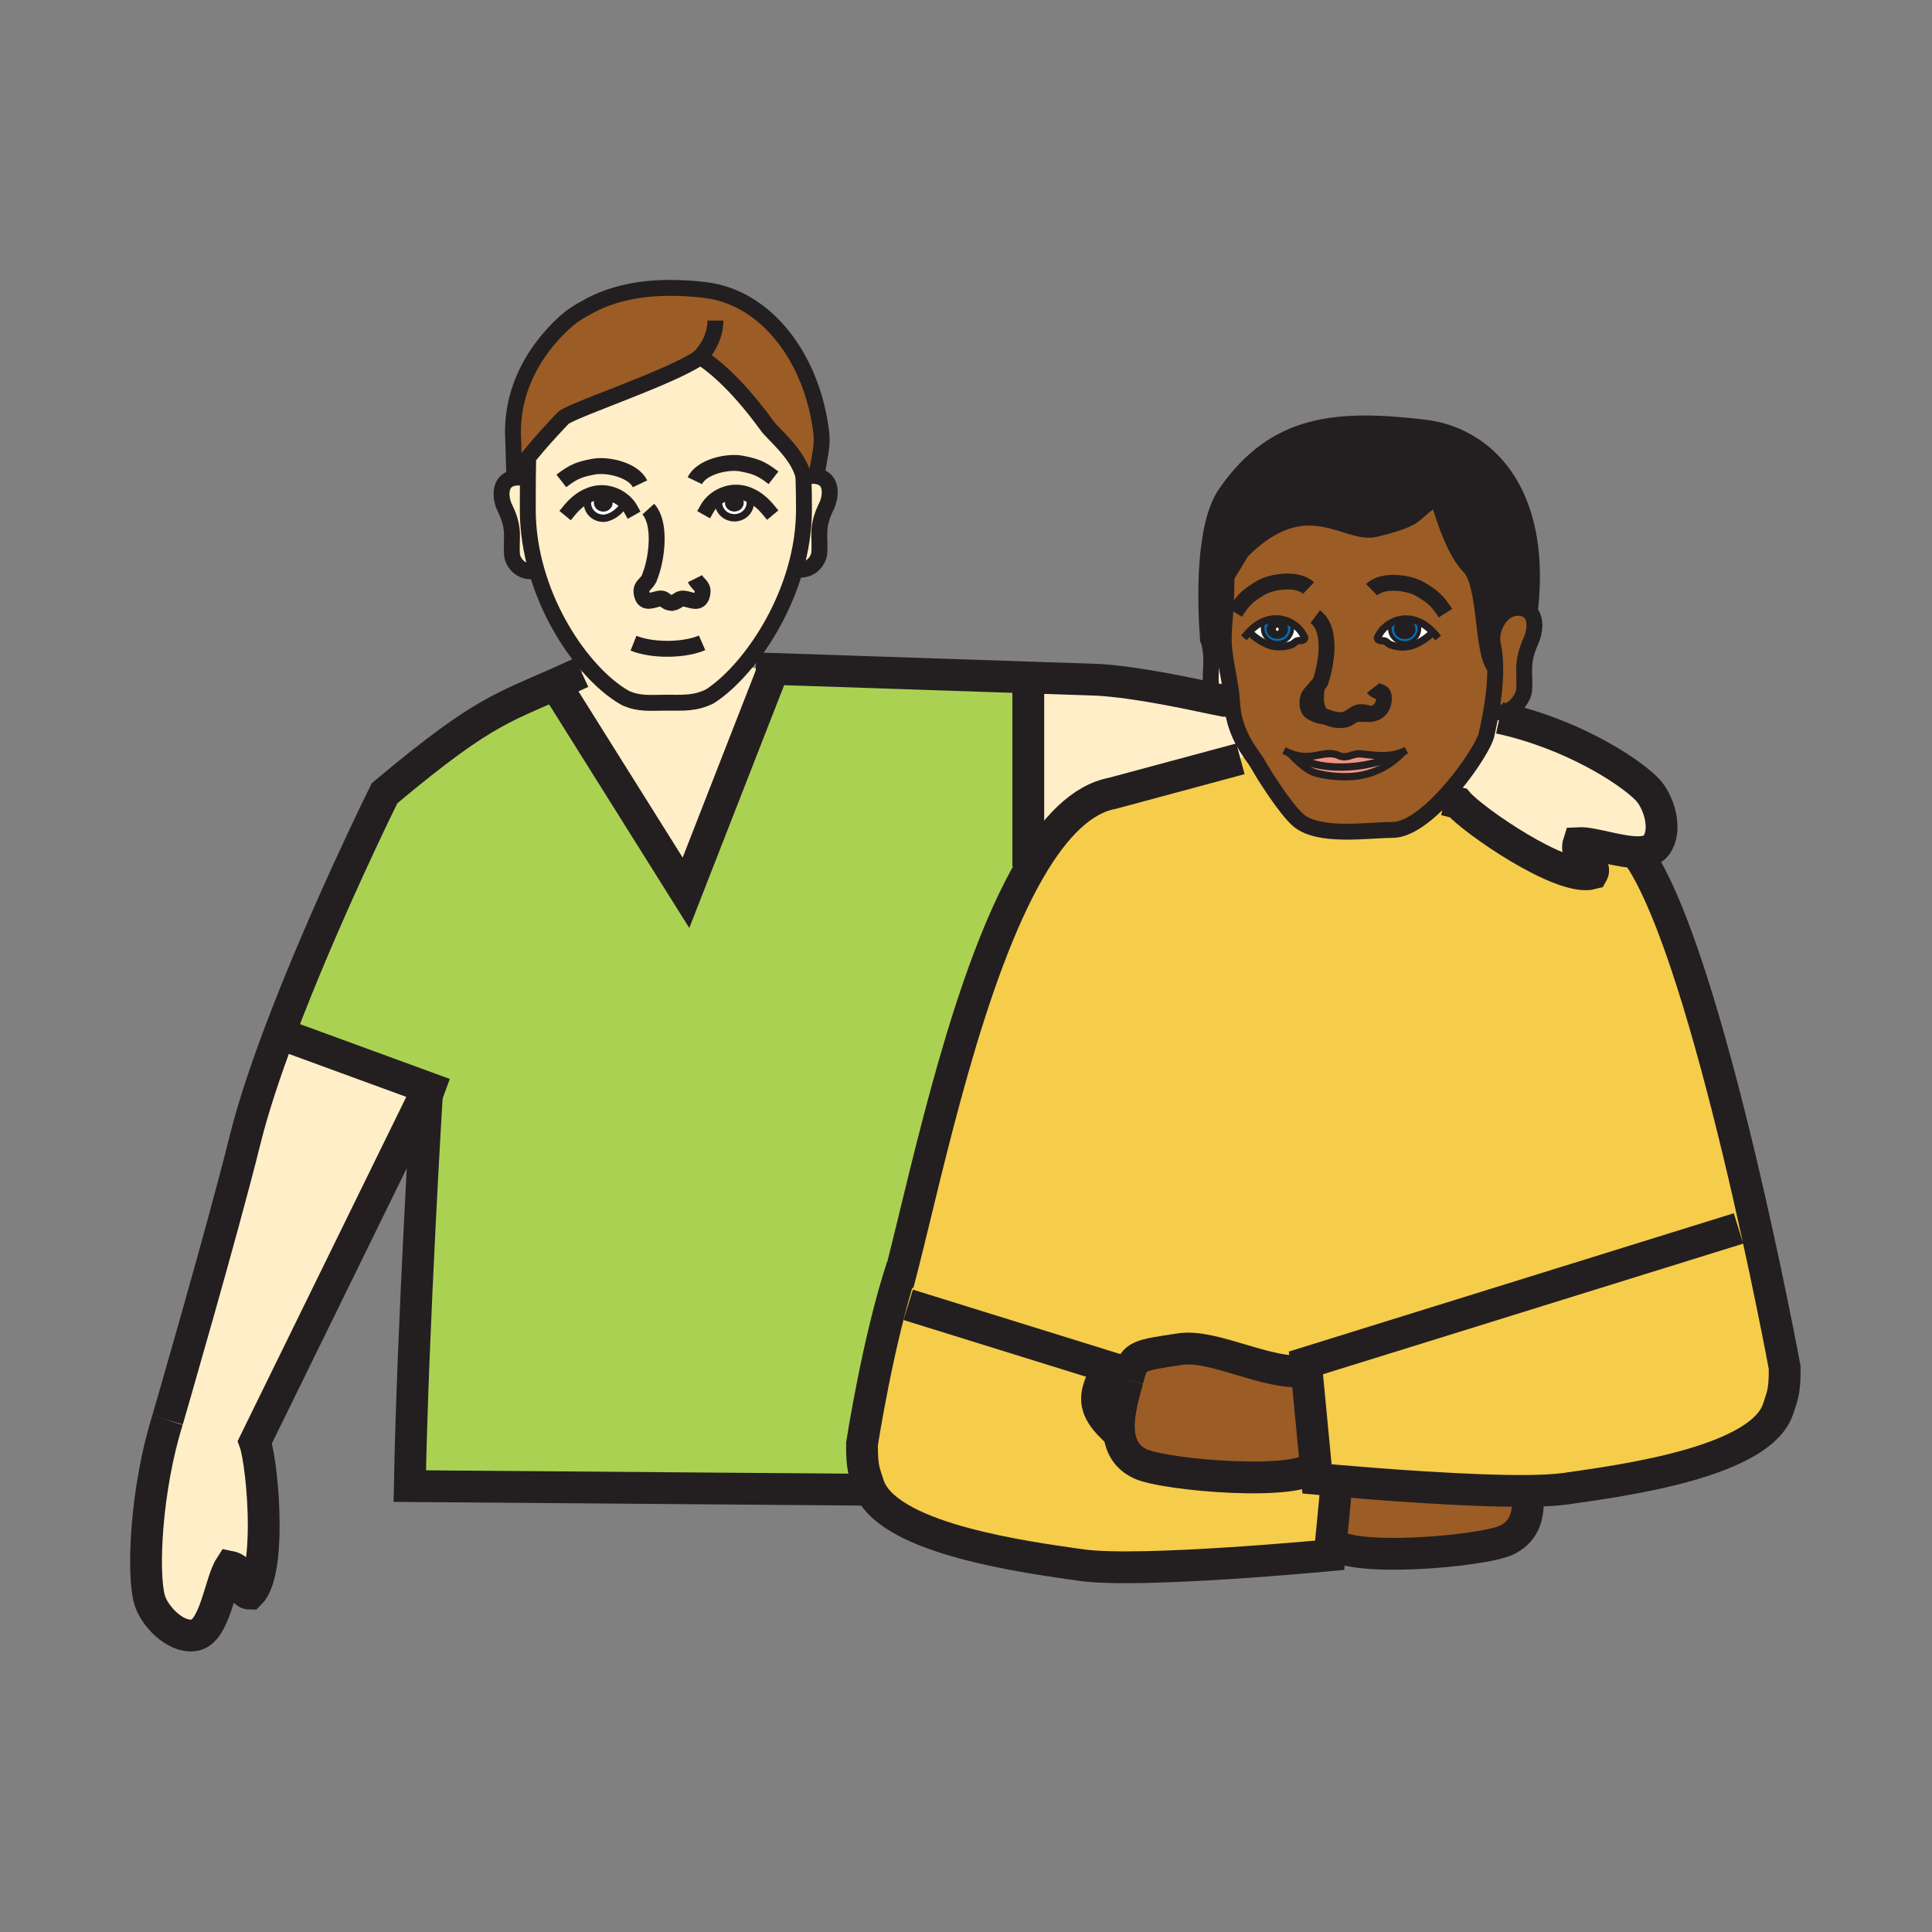 <?xml version="1.0" encoding="iso-8859-1"?>
<!-- Generator: Adobe Illustrator 12.0.1, SVG Export Plug-In . SVG Version: 6.00 Build 51448)  -->
<!DOCTYPE svg PUBLIC "-//W3C//DTD SVG 1.1//EN" "http://www.w3.org/Graphics/SVG/1.1/DTD/svg11.dtd">
<svg  version="1.1" id="Layer_1" xmlns="http://www.w3.org/2000/svg" xmlns:xlink="http://www.w3.org/1999/xlink" width="850.394" height="850.394"
	 viewBox="0 0 850.394 850.394" style="overflow:visible;enable-background:new 0 0 850.394 850.394;" xml:space="preserve">
<rect x="0" y="0" width="850.394" height="850.394" fill="#808080" stroke="none"/>
<g id="XMLID_3_">
	<g>
		<path style="fill:#F6CC4B;" d="M397.25,557.48c11.34-44.601,28.97-128.78,56.38-175.471c10.48-17.88,22.41-30.26,35.96-32.82
			L546,334l4.22-2.8c1.5,2.22,2.86,4.02,3.69,5.52c2.25,4.11,12.04,19.62,17.67,24.38c9.05,7.65,30.76,4.2,41.35,4.2
			c6.71,0,14.95-6.26,22.311-14.03L636,352l5.8,1.43c6.26,7.37,45.59,34.81,59.061,31.07c2.59-4.56-8.2-6.51-5.99-13.41
			c6.06-0.33,18.36,4.31,26.79,4l0.109,2.35c30.851,46.49,63.78,224.52,63.78,224.52c0.12,11.29-1.33,13.05-2.77,17.81
			c-7.23,23.811-68.58,31.931-93.84,35.521c-4.2,0.59-9.91,0.88-16.521,0.95c-26.15,0.24-66.53-2.971-84.08-4.5l-0.29,3.91
			l-2.18,22.779l-0.59,6.141c0,0-83.37,7.979-109.24,4.34c-24.42-3.47-82.55-11.18-92.94-33.18c-0.37-0.761-0.67-1.54-0.91-2.341
			c-1.43-4.77-2.89-6.529-2.77-17.819c0,0,7.07-45.9,17.73-78.12L397.25,557.48z M575.16,603.45
			c-17.07,2.149-40.641-11.86-55.71-9.62c-18.09,2.68-20.09,2.97-22.26,10.37c-2.04-0.86-4.011-1.41-5.82-1.4
			c-3.78,0.03-6.89,2.49-8.62,9.54c-2.05,8.34,3.83,13.8,9.64,19.26l0.341-0.05c0.75,5.33,3.3,9.99,9.17,12.76
			c10.59,5.011,71.689,10.301,77.199,0.5h0.011L575.16,603.45z"/>
		<path style="fill:#FFEEC8;" d="M724.93,347.35c5.101,5.12,9.19,17.78,4.12,24.67c-1.52,2.12-4.17,2.96-7.39,3.07
			c-8.43,0.31-20.73-4.33-26.79-4c-2.21,6.9,8.58,8.85,5.99,13.41c-13.471,3.74-52.801-23.7-59.061-31.07L636,352l-0.76-0.73
			c10.14-10.72,18.62-24.33,19.2-28.45c0.09-0.63,1.189-5.09,2.18-11.15c1.2,1.18,2.47,1.76,3.729,1.9L660,316
			C690.84,322.66,716.35,338.68,724.93,347.35z"/>
		<path style="fill:#9C5C25;" d="M673.36,269.4c3.05,3.03,2.14,9.01,0.63,12.36c-4.67,10.4-2.53,14.23-3.13,22.15
			c-0.271,3.56-5.37,10.25-10.511,9.66c-1.26-0.14-2.529-0.72-3.729-1.9c0.85-5.21,1.6-11.62,1.53-17.79
			c-0.03-3.54-0.341-7-1.051-10.12c0-0.01,0-0.02-0.01-0.03c-1.5-6.79,3.851-17.6,12.76-16.04
			C671.37,267.96,672.52,268.57,673.36,269.4z"/>
		<path style="fill:#231F20;" d="M657.09,283.73c0.01,0.01,0.01,0.02,0.01,0.03c0.71,3.12,1.021,6.58,1.051,10.12
			c-6.12-6.15-3.67-36.72-11.46-44.51c-7.78-7.79-13.351-28.93-13.351-28.93c-0.12-0.08-0.24-0.14-0.37-0.19
			c3.23-7.29,11.59-19.22,15.9-24.02l0.02-0.03c17.44,11.6,28.9,35.46,24.471,73.2c-0.841-0.83-1.99-1.44-3.511-1.71
			C660.94,266.13,655.59,276.94,657.09,283.73z"/>
		<path style="fill:#9C5C25;" d="M672.48,660.59c0.18,7.17-1.91,13.79-9.4,17.33c-10.61,5.01-71.7,10.311-77.2,0.51h-0.01
			l2.18-22.779l0.29-3.91c17.55,1.529,57.93,4.74,84.08,4.5L672.48,660.59z"/>
		<path style="fill:#9C5C25;" d="M581.22,300.12c-0.38,0.9-4.83,5.23-5.34,6.66c-0.72,2.03-0.47,4.96,0.67,6.14
			c0.96,0.99,3.76,2.04,4.95,2.23c1.25,0.19,1.99,0.32,3.42,0.85C578.59,312.69,580.3,304.74,581.22,300.12z M595.36,314.98
			c1.979-1,3.689-0.83,6.93-0.68c0.38,0.02,0.77,0.01,1.15-0.05C600.89,313.07,597.47,312.35,595.36,314.98z M630.81,278.25
			c-1.85-1.95-4-3.59-6.409-4.61v-0.01c-1.811-0.78-3.771-1.21-5.86-1.16c-2.41,0.06-4.86,0.84-6.95,2.14
			c-1.85,1.15-3.42,2.69-4.439,4.51c-0.62,1.1-1.45,1.87-0.351,2.53c0.91,0.58,2.03,0.17,3.021,0.63c0.67,0.31,1.279,1.08,1.979,1.4
			c0.851,0.39,1.98,0.62,2.9,0.81c2.149,0.45,4.979,0.31,7.05-0.42c3.4-1.21,6.36-3.32,8.92-5.69L630.81,278.25z M549.75,278.17
			l0.14,0.13c2.551,2.37,5.5,4.48,8.91,5.69c2.061,0.74,4.9,0.87,7.05,0.42c0.931-0.19,2.051-0.41,2.9-0.8
			c0.71-0.33,1.31-1.1,1.97-1.4c1-0.47,2.11-0.06,3.03-0.63c1.09-0.67,0.27-1.44-0.35-2.54c-1.011-1.82-2.591-3.37-4.45-4.5
			c-2.101-1.31-4.55-2.09-6.94-2.14c-2.08-0.05-4.04,0.38-5.85,1.16C553.76,274.58,551.6,276.22,549.75,278.17z M542.67,312.78
			c-0.16-1.15-0.29-2.35-0.36-3.6c-0.399-6.89-2.17-13.8-3.09-20.53c-0.35-2.49-0.58-4.96-0.58-7.4c0-6.28,1.221-13.65,1.221-27.48
			l6.689-11.08c28.641-28.65,45.891-6.4,59.11-9.89c5.109-1.35,10.77-2.61,15.45-5.24c3-1.69,8.56-8.6,11.859-7.31
			c0.13,0.05,0.25,0.11,0.37,0.19c0,0,5.57,21.14,13.351,28.93c7.79,7.79,5.34,38.36,11.46,44.51c0.069,6.17-0.681,12.58-1.53,17.79
			c-0.99,6.06-2.09,10.52-2.18,11.15c-0.58,4.12-9.061,17.73-19.2,28.45c-7.36,7.77-15.601,14.03-22.311,14.03
			c-10.59,0-32.3,3.45-41.35-4.2c-5.63-4.76-15.42-20.27-17.67-24.38c-0.83-1.5-2.19-3.3-3.69-5.52
			C547.31,326.92,543.87,321.06,542.67,312.78z M571.18,332.59c-1.14-0.24-2.35-0.6-3.64-1.14c4.31,4.31,7.99,7.96,12.32,9
			c5.01,1.21,10.689,1.72,15.779,1.29c8.38-0.72,15.891-4.29,22.141-10.91c-0.66,0.3-1.34,0.56-2.03,0.78
			c-5.85,1.84-12.59,0.64-16.51,0.23c-4.061-0.44-6.16,2.4-9.851,0.75C583.62,330.01,578.91,334.2,571.18,332.59z"/>
		<path style="fill:#231F20;" d="M648.89,196.2l-0.02,0.03c-4.311,4.8-12.67,16.73-15.9,24.02c-3.3-1.29-8.859,5.62-11.859,7.31
			c-4.681,2.63-10.341,3.89-15.45,5.24c-13.22,3.49-30.47-18.76-59.11,9.89l-6.689,11.08c0,13.83-1.221,21.2-1.221,27.48
			c0,2.44,0.23,4.91,0.58,7.4c-5.58-5.58-7.55-7.66-7.55-7.66c-1.21-16.84-2.03-49.63,7.85-63.89
			c21.66-31.27,48.761-33.42,87.141-28.94C634.58,189.08,642.18,191.73,648.89,196.2z"/>
		<path style="fill:#FFFFFF;" d="M630.81,278.25l-0.14,0.13c-2.56,2.37-5.52,4.48-8.92,5.69c-2.07,0.73-4.9,0.87-7.05,0.42
			c-0.92-0.19-2.05-0.42-2.9-0.81c-0.7-0.32-1.31-1.09-1.979-1.4c-0.99-0.46-2.11-0.05-3.021-0.63c-1.1-0.66-0.27-1.43,0.351-2.53
			c1.02-1.82,2.59-3.36,4.439-4.51l0.33,0.53c-0.39,0.8-0.14,0.72-0.14,1.66c0,3.42,2.89,6.19,6.47,6.19c3.59,0,6.5-2.77,6.5-6.19
			c0-1.28,0.11-1.61-0.58-2.6l0.23-0.56C626.81,274.66,628.96,276.3,630.81,278.25z"/>
		<path style="fill:#0071BC;" d="M624.17,274.2c0.69,0.99,0.58,1.32,0.58,2.6c0,3.42-2.91,6.19-6.5,6.19
			c-3.58,0-6.47-2.77-6.47-6.19c0-0.94-0.25-0.86,0.14-1.66l-0.33-0.53c2.09-1.3,4.54-2.08,6.95-2.14c2.09-0.05,4.05,0.38,5.86,1.16
			v0.01L624.17,274.2z M622.27,277.04c0-1.92-1.77-3.48-3.939-3.48c-2.19,0-3.96,1.56-3.96,3.48c0,1.91,1.77,3.47,3.96,3.47
			C620.5,280.51,622.27,278.95,622.27,277.04z"/>
		<path style="fill:#231F20;" d="M618.33,273.56c2.17,0,3.939,1.56,3.939,3.48c0,1.91-1.77,3.47-3.939,3.47
			c-2.19,0-3.96-1.56-3.96-3.47C614.37,275.12,616.14,273.56,618.33,273.56z M619.74,277.04c0-0.85-0.63-1.54-1.41-1.54
			c-0.79,0-1.42,0.69-1.42,1.54s0.63,1.55,1.42,1.55C619.11,278.59,619.74,277.89,619.74,277.04z"/>
		<path style="fill:#231F20;" d="M618.33,275.5c0.78,0,1.41,0.69,1.41,1.54s-0.63,1.55-1.41,1.55c-0.79,0-1.42-0.7-1.42-1.55
			S617.54,275.5,618.33,275.5z"/>
		<path style="fill:#EF947D;" d="M615.75,331.61c0.69-0.22,1.37-0.48,2.03-0.78c-6.25,6.62-13.761,10.19-22.141,10.91
			c-5.09,0.43-10.77-0.08-15.779-1.29c-4.33-1.04-8.011-4.69-12.32-9c1.29,0.54,2.5,0.9,3.64,1.14
			C577.97,339.35,601.49,339.62,615.75,331.61z"/>
		<path style="fill:#EF947D;" d="M599.24,331.84c3.92,0.41,10.66,1.61,16.51-0.23c-14.26,8.01-37.78,7.74-44.57,0.98
			c7.73,1.61,12.44-2.58,18.21,0C593.08,334.24,595.18,331.4,599.24,331.84z"/>
		<path style="fill:#9C5C25;" d="M497.19,604.2c2.17-7.4,4.17-7.69,22.26-10.37c15.069-2.24,38.64,11.77,55.71,9.62l3.95,41.359
			H579.1c-5.51,9.801-66.609,4.511-77.199-0.5c-5.87-2.77-8.42-7.43-9.17-12.76c-1.12-7.92,1.739-17.34,3.6-24.25
			C496.64,606.14,496.91,605.11,497.19,604.2z"/>
		<path style="fill:#FFFFFF;" d="M573.4,279.04c0.619,1.1,1.439,1.87,0.35,2.54c-0.92,0.57-2.03,0.16-3.03,0.63
			c-0.66,0.3-1.26,1.07-1.97,1.4c-0.85,0.39-1.97,0.61-2.9,0.8c-2.149,0.45-4.989,0.32-7.05-0.42c-3.41-1.21-6.359-3.32-8.91-5.69
			l-0.14-0.13c1.85-1.95,4.01-3.59,6.41-4.61l0.22,0.56c-0.7,0.99-0.58,1.32-0.58,2.61c0,3.41,2.91,6.19,6.49,6.19
			s6.479-2.78,6.479-6.19c0-0.95,0.261-0.87-0.149-1.67l0.33-0.52C570.81,275.67,572.39,277.22,573.4,279.04z"/>
		<path style="fill:#0071BC;" d="M568.95,274.54l-0.33,0.52c0.41,0.8,0.149,0.72,0.149,1.67c0,3.41-2.899,6.19-6.479,6.19
			s-6.49-2.78-6.49-6.19c0-1.29-0.12-1.62,0.58-2.61l-0.22-0.56c1.81-0.78,3.77-1.21,5.85-1.16
			C564.4,272.45,566.85,273.23,568.95,274.54z M566.18,276.96c0-1.92-1.76-3.47-3.96-3.47c-2.17,0-3.939,1.55-3.939,3.47
			s1.77,3.47,3.939,3.47C564.42,280.43,566.18,278.88,566.18,276.96z"/>
		<path style="fill:#231F20;" d="M562.22,273.49c2.2,0,3.96,1.55,3.96,3.47s-1.76,3.47-3.96,3.47c-2.17,0-3.939-1.55-3.939-3.47
			S560.05,273.49,562.22,273.49z M563.64,276.96c0-0.85-0.63-1.54-1.42-1.54c-0.779,0-1.41,0.69-1.41,1.54s0.631,1.55,1.41,1.55
			C563.01,278.51,563.64,277.81,563.64,276.96z"/>
		<path style="fill:#FFFFFF;" d="M562.22,275.42c0.79,0,1.42,0.69,1.42,1.54s-0.63,1.55-1.42,1.55c-0.779,0-1.41-0.7-1.41-1.55
			S561.44,275.42,562.22,275.42z"/>
		<path style="fill:#FFEEC8;" d="M550.22,331.2L546,334l-56.41,15.19c-13.55,2.56-25.479,14.94-35.96,32.82l-1.01-0.6v-82.18
			l0.03-1.03l30.72,1.03c17.25,1.04,39.71,5.99,52,8.54c1.67,2.5,4.2,4.78,7.3,5.01C543.87,321.06,547.31,326.92,550.22,331.2z"/>
		<path style="fill:#FFEEC8;" d="M535.37,307.77c-1.19-1.76-1.95-3.63-2.18-4.98c-1.101-6.33,1.409-12.83-1.521-21.8
			c0,0,1.97,2.08,7.55,7.66c0.92,6.73,2.69,13.64,3.09,20.53c0.07,1.25,0.2,2.45,0.36,3.6
			C539.57,312.55,537.04,310.27,535.37,307.77z"/>
		<path style="fill:#ABD153;" d="M188.42,478.86L123,454.93h-0.01c19.32-51.439,46.26-105.77,46.26-105.77
			c23.37-19.58,36.48-28.88,48.03-35.28c7.58-4.2,14.49-7.15,23.2-10.94l5.41,0.63l56.05,89.4l38.49-98.54l112.22,3.77l-0.03,1.03
			v82.18l1.01,0.6c-27.41,46.69-45.04,130.87-56.38,175.471l-0.1-0.03c-10.66,32.22-17.73,78.12-17.73,78.12
			c-0.12,11.29,1.34,13.05,2.77,17.819c0.24,0.801,0.54,1.58,0.91,2.341l-202.73-1.601C181.7,583.9,188,480,188,480L188.42,478.86z"
			/>
		<path style="fill:#FFEEC8;" d="M353.77,210.18l0.68-0.14c1.04-0.37,2.17-0.58,3.38-0.58c0.56,0,1.15,0.04,1.75,0.14
			c7.15,1.14,6.18,9.17,4.22,13.17c-4.78,9.74-2.59,13.32-3.2,20.76c-0.23,2.82-3.45,8.31-10.18,7.02l-0.36-0.1
			c2.4-8.38,3.82-17.2,3.82-26.16c0-5.06-0.06-8.57-0.23-14.68C353.7,209.8,353.74,209.99,353.77,210.18z"/>
		<path style="fill:#9C5C25;" d="M308.14,157.24c-12.51,8.74-54.72,22.66-60.09,26.6c0,0-9.95,10.25-16.6,18.86
			c-2.21,2.86-4.06,5.55-5.05,7.61l-0.62-20.26c0-32.3,26.37-51.06,26.37-51.06c3.04-2.07,5.09-3.12,5.09-3.12
			c13.44-8,30.84-10.82,53.02-8.23c26.8,3.12,47.35,29.8,51.27,63.01c0.64,5.4-0.9,11.12-1.83,16.83l-1.87,1.98
			c-1.21,0-2.34,0.21-3.38,0.58l-0.68,0.14c-0.03-0.19-0.07-0.38-0.12-0.57c-2.44-9.89-13.19-18.33-15.94-22.13
			c-14.87-20.54-26.12-28.23-28.85-29.91c-0.42-0.26-0.64-0.38-0.64-0.38C308.19,157.21,308.17,157.23,308.14,157.24z"/>
		<path style="fill:#FFEEC8;" d="M330.56,218.16c-2.14-1.05-4.48-1.63-6.99-1.58c-3.35,0.08-6.78,1.47-9.36,3.68l1.99,0.01
			c0.02,0.22,0.08,0.46,0.08,0.98c0,3.67,3.13,6.66,6.99,6.66c3.85,0,6.98-2.99,6.98-6.66c0-1.01,0.07-1.47-0.18-2.06L330.56,218.16
			z M274.93,220.74c-2.61-2.37-6.18-3.87-9.66-3.95c-2.55-0.06-4.93,0.55-7.1,1.62l0.54,1.15c-0.18,0.51-0.13,0.98-0.13,1.89
			c0,3.69,3.14,6.67,6.99,6.67C269.17,228.12,274.27,224.26,274.93,220.74z M295.78,265.38c-0.09,0.02-0.18,0.04-0.27,0.05
			l0.59-0.04c-0.1,0-0.2,0-0.3-0.01C295.79,265.38,295.79,265.38,295.78,265.38z M353.65,209.61c0.17,6.11,0.23,9.62,0.23,14.68
			c0,8.96-1.42,17.78-3.82,26.16c-4.81,16.8-13.59,31.81-22.83,42.62c-5,5.86-10.15,10.49-14.87,13.5
			c-6.61,3.19-11.63,2.73-19.27,2.73c-7.06,0-11.58,0.7-17.78-2.04c-5.41-3.03-11.18-7.95-16.67-14.3
			c-9.25-10.68-17.74-25.39-22.45-41.88c-2.45-8.55-3.88-17.59-3.88-26.79c0-3.04,0-8.38,0.04-13.54c0.03-2.89,0.06-5.72,0.12-8.05
			h-1.02c6.65-8.61,16.6-18.86,16.6-18.86c5.37-3.94,47.58-17.86,60.09-26.6c0.13,0.12,0.39,0.23,0.72,0.33
			c2.73,1.68,13.98,9.37,28.85,29.91C340.46,191.28,351.21,199.72,353.65,209.61z"/>
		<path style="fill:#FFEEC8;" d="M340.43,294.43l-38.49,98.54l-56.05-89.4l-5.41-0.63c4.56-1.98,9.62-4.2,15.52-6.94l2.64-3.04
			c5.49,6.35,11.26,11.27,16.67,14.3c6.2,2.74,10.72,2.04,17.78,2.04c7.64,0,12.66,0.46,19.27-2.73c4.72-3.01,9.87-7.64,14.87-13.5
			l5.45,1.1L340.43,294.43z"/>
		<path style="fill:#FFFFFF;" d="M330.56,218.16l-0.49,1.03c0.25,0.59,0.18,1.05,0.18,2.06c0,3.67-3.13,6.66-6.98,6.66
			c-3.86,0-6.99-2.99-6.99-6.66c0-0.52-0.06-0.76-0.08-0.98l-1.99-0.01c2.58-2.21,6.01-3.6,9.36-3.68
			C326.08,216.53,328.42,217.11,330.56,218.16z M323.23,223.55c1.39,0,2.52-1.01,2.52-2.24c0-1.25-1.13-2.25-2.52-2.25
			s-2.52,1-2.52,2.25C320.71,222.54,321.84,223.55,323.23,223.55z"/>
		<path style="fill:#231F20;" d="M325.75,221.31c0,1.23-1.13,2.24-2.52,2.24s-2.52-1.01-2.52-2.24c0-1.25,1.13-2.25,2.52-2.25
			S325.75,220.06,325.75,221.31z"/>
		<path style="fill:#FFFFFF;" d="M265.27,216.79c3.48,0.08,7.05,1.58,9.66,3.95c-0.66,3.52-5.76,7.38-9.36,7.38
			c-3.85,0-6.99-2.98-6.99-6.67c0-0.91-0.05-1.38,0.13-1.89l-0.54-1.15C260.34,217.34,262.72,216.73,265.27,216.79z M265.55,223.57
			c1.39,0,2.51-1.01,2.51-2.25c0-1.25-1.12-2.25-2.51-2.25c-1.39,0-2.53,1-2.53,2.25C263.02,222.56,264.16,223.57,265.55,223.57z"/>
		<path style="fill:#231F20;" d="M268.06,221.32c0,1.24-1.12,2.25-2.51,2.25c-1.39,0-2.53-1.01-2.53-2.25
			c0-1.25,1.14-2.25,2.53-2.25C266.94,219.07,268.06,220.07,268.06,221.32z"/>
		<path style="fill:#FFEEC8;" d="M236.19,251.08l-0.63,0.18c-6.73,1.29-9.95-4.2-10.18-7.03c-0.61-7.43,1.58-11.01-3.2-20.75
			c-1.96-4.01-2.92-12.03,4.22-13.17c1.87-0.3,3.6-0.11,5.13,0.43l0.82,0.01c-0.04,5.16-0.04,10.5-0.04,13.54
			C232.31,233.49,233.74,242.53,236.19,251.08z"/>
		<path style="fill:#FFEEC8;" d="M188.42,478.86L188,480l-75.83,154.76c1.79,4.91,3.91,21.13,3.91,36.55
			c0,13.101-1.53,25.62-6.08,30.16c-5.21,0-1.6-10.38-8.72-11.819c-4.52,7.029-6.67,29.14-16.06,30.18
			c-8.46,1-17.46-8.85-19.41-15.771c-3.3-11.779-1.53-48.85,7.92-78.989c0,0,24.23-83.351,34.08-123.101
			c3.48-14.09,8.93-30.41,15.18-47.04H123L188.42,478.86z"/>
	</g>
	<g>
		<path style="fill:none;stroke:#231F20;stroke-width:14;" d="M540,308.7c-1.3-0.25-2.86-0.56-4.63-0.93
			c-12.29-2.55-34.75-7.5-52-8.54l-30.72-1.03l-112.22-3.77l-7.75-0.26"/>
		<path style="fill:none;stroke:#231F20;stroke-width:14;" d="M636,352l5.8,1.43c6.26,7.37,45.59,34.81,59.061,31.07
			c2.59-4.56-8.2-6.51-5.99-13.41c6.06-0.33,18.36,4.31,26.79,4c3.22-0.11,5.87-0.95,7.39-3.07c5.07-6.89,0.98-19.55-4.12-24.67
			c-8.58-8.67-34.09-24.69-64.93-31.35"/>
		<path style="fill:none;stroke:#231F20;stroke-width:14;" d="M73.73,625.07c0,0,24.23-83.351,34.08-123.101
			c3.48-14.09,8.93-30.41,15.18-47.04c19.32-51.439,46.26-105.77,46.26-105.77c23.37-19.58,36.48-28.88,48.03-35.28
			c7.58-4.2,14.49-7.15,23.2-10.94c4.56-1.98,9.62-4.2,15.52-6.94"/>
		<path style="fill:none;stroke:#231F20;stroke-width:14;" d="M385.29,655.75l-2.19-0.02l-202.73-1.601C181.7,583.9,188,480,188,480
			l-75.83,154.76c1.79,4.91,3.91,21.13,3.91,36.55c0,13.101-1.53,25.62-6.08,30.16c-5.21,0-1.6-10.38-8.72-11.819
			c-4.52,7.029-6.67,29.14-16.06,30.18c-8.46,1-17.46-8.85-19.41-15.771c-3.3-11.779-1.53-48.85,7.92-78.989"/>
		<path style="fill:none;stroke:#231F20;stroke-width:6.472;stroke-linecap:square;stroke-miterlimit:10;" d="M250.79,224.45
			c2.06-2.5,4.55-4.66,7.38-6.04c2.17-1.07,4.55-1.68,7.1-1.62c3.48,0.08,7.05,1.58,9.66,3.95c1.05,0.94,1.93,2.02,2.6,3.21"/>
		<path style="fill:none;stroke:#231F20;stroke-width:3.236;stroke-linecap:square;stroke-miterlimit:10;" d="M275,220
			c0,0.24-0.02,0.49-0.07,0.74c-0.66,3.52-5.76,7.38-9.36,7.38c-3.85,0-6.99-2.98-6.99-6.67c0-0.91-0.05-1.38,0.13-1.89"/>
		<path style="fill:none;stroke:#231F20;stroke-width:6.472;stroke-linecap:square;stroke-miterlimit:10;" d="M338.05,224.24
			c-2.09-2.52-4.61-4.71-7.49-6.08c-2.14-1.05-4.48-1.63-6.99-1.58c-3.35,0.08-6.78,1.47-9.36,3.68c-1.17,1.01-2.17,2.18-2.91,3.49"
			/>
		<path style="fill:none;stroke:#231F20;stroke-width:3.236;stroke-linecap:square;stroke-miterlimit:10;" d="M316.2,220.27
			c0.02,0.22,0.08,0.46,0.08,0.98c0,3.67,3.13,6.66,6.99,6.66c3.85,0,6.98-2.99,6.98-6.66c0-1.01,0.07-1.47-0.18-2.06"/>
		<path style="fill:none;stroke:#231F20;stroke-width:7;" d="M231.53,210.74c-1.53-0.54-3.26-0.73-5.13-0.43
			c-7.14,1.14-6.18,9.16-4.22,13.17c4.78,9.74,2.59,13.32,3.2,20.75c0.23,2.83,3.45,8.32,10.18,7.03"/>
		<path style="fill:none;stroke:#231F20;stroke-width:7;" d="M354.45,210.04c1.04-0.37,2.17-0.58,3.38-0.58
			c0.56,0,1.15,0.04,1.75,0.14c7.15,1.14,6.18,9.17,4.22,13.17c-4.78,9.74-2.59,13.32-3.2,20.76c-0.23,2.82-3.45,8.31-10.18,7.02"/>
		<path style="fill:none;stroke:#231F20;stroke-width:7;" d="M278.84,283.12c8.78,3.51,22.72,3.1,30.19-0.17"/>
		<path style="fill:none;stroke:#231F20;stroke-width:7;" d="M353.63,208.84c0.01,0.26,0.01,0.52,0.02,0.77
			c0.17,6.11,0.23,9.62,0.23,14.68c0,8.96-1.42,17.78-3.82,26.16c-4.81,16.8-13.59,31.81-22.83,42.62
			c-5,5.86-10.15,10.49-14.87,13.5c-6.61,3.19-11.63,2.73-19.27,2.73c-7.06,0-11.58,0.7-17.78-2.04
			c-5.41-3.03-11.18-7.95-16.67-14.3c-9.25-10.68-17.74-25.39-22.45-41.88c-2.45-8.55-3.88-17.59-3.88-26.79
			c0-3.04,0-8.38,0.04-13.54c0.03-2.89,0.06-5.72,0.12-8.05"/>
		<path style="fill:none;stroke:#231F20;stroke-width:7;" d="M295.8,265.38c3.29-0.62,2.71-2.58,6.27-1.72
			c3.08,0.75,6.35,2.29,7.11-2.53c0.54-3.31-1.96-3.75-3.28-6.41"/>
		<path style="fill:none;stroke:#231F20;stroke-width:7;" d="M285.36,224.09c5.52,6.06,3.85,20.3,1.38,27.71l-1.04,2.89
			c-1.32,2.66-3.82,3.09-3.28,6.41c0.76,4.8,4.03,3.27,7.11,2.53c3.56-0.86,2.74,1.61,6.25,1.75c0.01,0,0.01,0,0.02,0
			c0.1,0.01,0.2,0.01,0.3,0.01l-0.59,0.04c0.09-0.01,0.18-0.03,0.27-0.05"/>
		<path style="fill:none;stroke:#231F20;stroke-width:3.236;" d="M268.06,221.32c0,1.24-1.12,2.25-2.51,2.25
			c-1.39,0-2.53-1.01-2.53-2.25c0-1.25,1.14-2.25,2.53-2.25C266.94,219.07,268.06,220.07,268.06,221.32z"/>
		<path style="fill:none;stroke:#231F20;stroke-width:3.236;" d="M325.75,221.31c0,1.23-1.13,2.24-2.52,2.24s-2.52-1.01-2.52-2.24
			c0-1.25,1.13-2.25,2.52-2.25S325.75,220.06,325.75,221.31z"/>
		<path style="fill:none;stroke:#231F20;stroke-width:7;" d="M281.7,212.97c-2.98-6.28-14.63-8.72-20.53-7.55
			c-5.55,1.1-8.3,1.77-14.09,6.26"/>
		<path style="fill:none;stroke:#231F20;stroke-width:7;" d="M305.85,211.59c2.99-6.27,14.64-8.72,20.54-7.54
			c5.54,1.1,8.3,1.77,14.07,6.26"/>
		<path style="fill:none;stroke:#231F20;stroke-width:7;" d="M359.7,207.48c0.93-5.71,2.47-11.43,1.83-16.83
			c-3.92-33.21-24.47-59.89-51.27-63.01c-22.18-2.59-39.58,0.23-53.02,8.23c0,0-2.05,1.05-5.09,3.12c0,0-26.37,18.76-26.37,51.06
			l0.62,20.26c0.99-2.06,2.84-4.75,5.05-7.61c6.65-8.61,16.6-18.86,16.6-18.86c5.37-3.94,47.58-17.86,60.09-26.6
			c0.03-0.01,0.05-0.03,0.08-0.05c0,0,0.22,0.12,0.64,0.38c2.73,1.68,13.98,9.37,28.85,29.91c2.75,3.8,13.5,12.24,15.94,22.13
			c0.05,0.19,0.09,0.38,0.12,0.57c0.2,0.86,0.31,1.72,0.36,2.59"/>
		<path style="fill:none;stroke:#231F20;stroke-width:7;" d="M313.1,158.12c-0.63,0.01-2.97-0.18-4.24-0.55
			c-0.33-0.1-0.59-0.21-0.72-0.33c-0.05-0.04-0.08-0.09-0.1-0.13c3.83-3.74,6.86-9.83,6.86-16.01"/>
		<polyline style="fill:none;stroke:#231F20;stroke-width:14;" points="123,454.93 188.42,478.86 195.57,481.48 		"/>
		<polyline style="fill:none;stroke:#231F20;stroke-width:14;" points="245.89,303.57 301.94,392.97 340.43,294.43 		"/>
		<path style="fill:none;stroke:#231F20;stroke-width:14;" d="M395.25,565.14c0.64-2.399,1.31-4.949,2-7.659
			c11.34-44.601,28.97-128.78,56.38-175.471c10.48-17.88,22.41-30.26,35.96-32.82L546,334"/>
		<path style="fill:none;stroke:#231F20;stroke-width:14;" d="M765.23,540.71L574.82,599.9l0.34,3.55l3.95,41.359l0.59,6.15
			c0,0,3.24,0.31,8.64,0.78c17.55,1.529,57.93,4.74,84.08,4.5c6.61-0.07,12.32-0.36,16.521-0.95
			c25.26-3.59,86.609-11.71,93.84-35.521c1.439-4.76,2.89-6.52,2.77-17.81c0,0-32.93-178.03-63.78-224.52"/>
		<path style="fill:none;stroke:#231F20;stroke-width:14;" d="M496.33,607.3c-1.86,6.91-4.72,16.33-3.6,24.25
			c0.75,5.33,3.3,9.99,9.17,12.76c10.59,5.011,71.689,10.301,77.199,0.5"/>
		<path style="fill:none;stroke:#231F20;stroke-width:14;" d="M579.1,602.62c-1.27,0.39-2.58,0.66-3.939,0.83
			c-17.07,2.149-40.641-11.86-55.71-9.62c-18.09,2.68-20.09,2.97-22.26,10.37c-0.28,0.91-0.551,1.939-0.86,3.1"/>
		<path style="fill:none;stroke:#231F20;stroke-width:12.945;" d="M498.02,604.56c-0.279-0.13-0.55-0.25-0.829-0.359
			c-2.04-0.86-4.011-1.41-5.82-1.4c-3.78,0.03-6.89,2.49-8.62,9.54c-2.05,8.34,3.83,13.8,9.64,19.26"/>
		<path style="fill:none;stroke:#231F20;stroke-width:14;" d="M588.05,655.65l-2.18,22.779l-0.59,6.141c0,0-83.37,7.979-109.24,4.34
			c-24.42-3.47-82.55-11.18-92.94-33.18c-0.37-0.761-0.67-1.54-0.91-2.341c-1.43-4.77-2.89-6.529-2.77-17.819
			c0,0,7.07-45.9,17.73-78.12"/>
		<polyline style="fill:none;stroke:#231F20;stroke-width:14;" points="399.74,574.33 491.37,602.8 494.39,603.74 		"/>
		<path style="fill:none;stroke:#231F20;stroke-width:14;" d="M672.48,660.59c0.18,7.17-1.91,13.79-9.4,17.33
			c-10.61,5.01-71.7,10.311-77.2,0.51"/>
		<line style="fill:none;stroke:#231F20;stroke-width:14;" x1="452.62" y1="299.23" x2="452.62" y2="381.41"/>
		<path style="fill:none;stroke:#231F20;stroke-width:7;" d="M575.98,258.86c-4.921-4.74-16.471-2.96-21.5,0.16
			c-4.721,2.94-7.021,4.5-10.79,10.63"/>
		<path style="fill:none;stroke:#231F20;stroke-width:7;" d="M603.76,259.58c4.86-4.81,16.45-3.21,21.521-0.15
			c4.76,2.86,7.08,4.38,10.95,10.46"/>
		<path style="fill:none;stroke:#231F20;stroke-width:7;" d="M673.35,269.46c0-0.02,0-0.04,0.011-0.06
			c4.43-37.74-7.03-61.6-24.471-73.2c-6.71-4.47-14.31-7.12-22.229-8.04c-38.38-4.48-65.48-2.33-87.141,28.94
			c-9.88,14.26-9.06,47.05-7.85,63.89c0,0,1.97,2.08,7.55,7.66"/>
		<path style="fill:none;stroke:#231F20;stroke-width:7;" d="M657.09,283.73c-0.25-1.11-0.56-2.19-0.93-3.2"/>
		<path style="fill:none;stroke:#231F20;stroke-width:7;" d="M658.16,293.89l-0.01-0.01c-6.12-6.15-3.67-36.72-11.46-44.51
			c-7.78-7.79-13.351-28.93-13.351-28.93c-0.12-0.08-0.24-0.14-0.37-0.19c-3.3-1.29-8.859,5.62-11.859,7.31
			c-4.681,2.63-10.341,3.89-15.45,5.24c-13.22,3.49-30.47-18.76-59.11,9.89l-6.689,11.08c0,13.83-1.221,21.2-1.221,27.48
			c0,2.44,0.23,4.91,0.58,7.4c0.92,6.73,2.69,13.64,3.09,20.53c0.07,1.25,0.2,2.45,0.36,3.6c1.2,8.28,4.64,14.14,7.55,18.42
			c1.5,2.22,2.86,4.02,3.69,5.52c2.25,4.11,12.04,19.62,17.67,24.38c9.05,7.65,30.76,4.2,41.35,4.2c6.71,0,14.95-6.26,22.311-14.03
			c10.14-10.72,18.62-24.33,19.2-28.45c0.09-0.63,1.189-5.09,2.18-11.15c0.85-5.21,1.6-11.62,1.53-17.79
			c-0.03-3.54-0.341-7-1.051-10.12"/>
		<path style="fill:none;stroke:#231F20;stroke-width:7;" d="M632.23,222.1c0.199-0.57,0.449-1.19,0.739-1.85
			c3.23-7.29,11.59-19.22,15.9-24.02"/>
		<path style="fill:none;stroke:#231F20;stroke-width:3.236;" d="M617.8,330.82c0.41-0.2,0.811-0.41,1.21-0.64"/>
		<path style="fill:none;stroke:#231F20;stroke-width:3.236;" d="M565.18,330.33c0.811,0.44,1.601,0.81,2.36,1.12
			c1.29,0.54,2.5,0.9,3.64,1.14c7.73,1.61,12.44-2.58,18.21,0c3.69,1.65,5.79-1.19,9.851-0.75c3.92,0.41,10.66,1.61,16.51-0.23
			c0.69-0.22,1.37-0.48,2.03-0.78"/>
		<path style="fill:none;stroke:#231F20;stroke-width:3.236;" d="M567.5,331.41c0.01,0.01,0.03,0.03,0.04,0.04
			c4.31,4.31,7.99,7.96,12.32,9c5.01,1.21,10.689,1.72,15.779,1.29c8.38-0.72,15.891-4.29,22.141-10.91l0.02-0.01
			c0.09-0.09,0.17-0.17,0.25-0.26"/>
		<path style="fill:none;stroke:#231F20;stroke-width:3.236;" d="M571.17,332.58l0.01,0.01c6.79,6.76,30.311,7.03,44.57-0.98
			c0.01-0.01,0.03-0.01,0.04-0.02"/>
		<path style="fill:none;stroke:#231F20;stroke-width:7;" d="M657.1,283.76c0-0.01,0-0.02-0.01-0.03
			c-1.5-6.79,3.851-17.6,12.76-16.04c1.521,0.27,2.67,0.88,3.511,1.71c3.05,3.03,2.14,9.01,0.63,12.36
			c-4.67,10.4-2.53,14.23-3.13,22.15c-0.271,3.56-5.37,10.25-10.511,9.66c-1.26-0.14-2.529-0.72-3.729-1.9"/>
		<path style="fill:none;stroke:#231F20;stroke-width:7;" d="M531.67,280.99c2.93,8.97,0.42,15.47,1.521,21.8
			c0.229,1.35,0.989,3.22,2.18,4.98c1.67,2.5,4.2,4.78,7.3,5.01c0.18,0.01,0.35,0.02,0.53,0.02"/>
		<path style="fill:none;stroke:#231F20;stroke-width:3.236;stroke-linecap:square;stroke-miterlimit:10;" d="M548.56,279.51
			c0.381-0.46,0.78-0.91,1.19-1.34c1.85-1.95,4.01-3.59,6.41-4.61c1.81-0.78,3.77-1.21,5.85-1.16c2.391,0.05,4.84,0.83,6.94,2.14
			c1.859,1.13,3.439,2.68,4.45,4.5c0.619,1.1,1.439,1.87,0.35,2.54c-0.92,0.57-2.03,0.16-3.03,0.63c-0.66,0.3-1.26,1.07-1.97,1.4
			c-0.85,0.39-1.97,0.61-2.9,0.8c-2.149,0.45-4.989,0.32-7.05-0.42c-3.41-1.21-6.359-3.32-8.91-5.69"/>
		<path style="fill:none;stroke:#231F20;stroke-width:1.618;stroke-linecap:square;stroke-miterlimit:10;" d="M568.62,275.06
			c0.41,0.8,0.149,0.72,0.149,1.67c0,3.41-2.899,6.19-6.479,6.19s-6.49-2.78-6.49-6.19c0-1.29-0.12-1.62,0.58-2.61"/>
		<path style="fill:none;stroke:#231F20;stroke-width:1.618;" d="M566.18,276.96c0,1.92-1.76,3.47-3.96,3.47
			c-2.17,0-3.939-1.55-3.939-3.47s1.77-3.47,3.939-3.47C564.42,273.49,566.18,275.04,566.18,276.96z"/>
		<path style="fill:none;stroke:#231F20;stroke-width:1.618;" d="M563.64,276.96c0,0.85-0.63,1.55-1.42,1.55
			c-0.779,0-1.41-0.7-1.41-1.55s0.631-1.54,1.41-1.54C563.01,275.42,563.64,276.11,563.64,276.96z"/>
		<path style="fill:none;stroke:#231F20;stroke-width:3.236;stroke-linecap:square;stroke-miterlimit:10;" d="M631.99,279.58
			c-0.38-0.46-0.771-0.9-1.181-1.33c-1.85-1.95-4-3.59-6.409-4.61v-0.01c-1.811-0.78-3.771-1.21-5.86-1.16
			c-2.41,0.06-4.86,0.84-6.95,2.14c-1.85,1.15-3.42,2.69-4.439,4.51c-0.62,1.1-1.45,1.87-0.351,2.53c0.91,0.58,2.03,0.17,3.021,0.63
			c0.67,0.31,1.279,1.08,1.979,1.4c0.851,0.39,1.98,0.62,2.9,0.81c2.149,0.45,4.979,0.31,7.05-0.42c3.4-1.21,6.36-3.32,8.92-5.69"/>
		<path style="fill:none;stroke:#231F20;stroke-width:1.618;stroke-linecap:square;stroke-miterlimit:10;" d="M611.92,275.14
			c-0.39,0.8-0.14,0.72-0.14,1.66c0,3.42,2.89,6.19,6.47,6.19c3.59,0,6.5-2.77,6.5-6.19c0-1.28,0.11-1.61-0.58-2.6"/>
		<path style="fill:none;stroke:#231F20;stroke-width:1.618;" d="M614.37,277.04c0,1.91,1.77,3.47,3.96,3.47
			c2.17,0,3.939-1.56,3.939-3.47c0-1.92-1.77-3.48-3.939-3.48C616.14,273.56,614.37,275.12,614.37,277.04z"/>
		<path style="fill:none;stroke:#231F20;stroke-width:1.618;" d="M616.91,277.04c0,0.85,0.63,1.55,1.42,1.55
			c0.78,0,1.41-0.7,1.41-1.55s-0.63-1.54-1.41-1.54C617.54,275.5,616.91,276.19,616.91,277.04z"/>
		<path style="fill:none;stroke:#231F20;stroke-width:7;" d="M578.92,271.43c8.11,6.07,4.35,22.53,2.32,28.65
			c0,0.01-0.01,0.02-0.021,0.04c-0.38,0.9-4.83,5.23-5.34,6.66c-0.72,2.03-0.47,4.96,0.67,6.14c0.96,0.99,3.76,2.04,4.95,2.23
			c1.25,0.19,1.99,0.32,3.42,0.85c2.73,1.02,6.59,1.64,9.061-0.16c0.489-0.35,0.939-0.63,1.38-0.86c1.979-1,3.689-0.83,6.93-0.68
			c0.38,0.02,0.77,0.01,1.15-0.05c2.96-0.34,5.819-2.62,5.67-7.15c-0.11-3.52-2.75-1.82-4.65-4.3"/>
		<path style="fill:none;stroke:#231F20;stroke-width:4.854;" d="M581.31,299.69c-0.029,0.14-0.06,0.28-0.09,0.43
			c-0.92,4.62-2.63,12.57,3.7,15.88"/>
		<path style="fill:none;stroke:#231F20;stroke-width:6.472;" d="M594.8,315.81c0.17-0.31,0.36-0.59,0.561-0.83
			c2.109-2.63,5.529-1.91,8.08-0.73c0.18,0.09,0.359,0.17,0.529,0.26"/>
	</g>
</g>
<rect style="fill:none;" width="850.394" height="850.394"/>
</svg>
